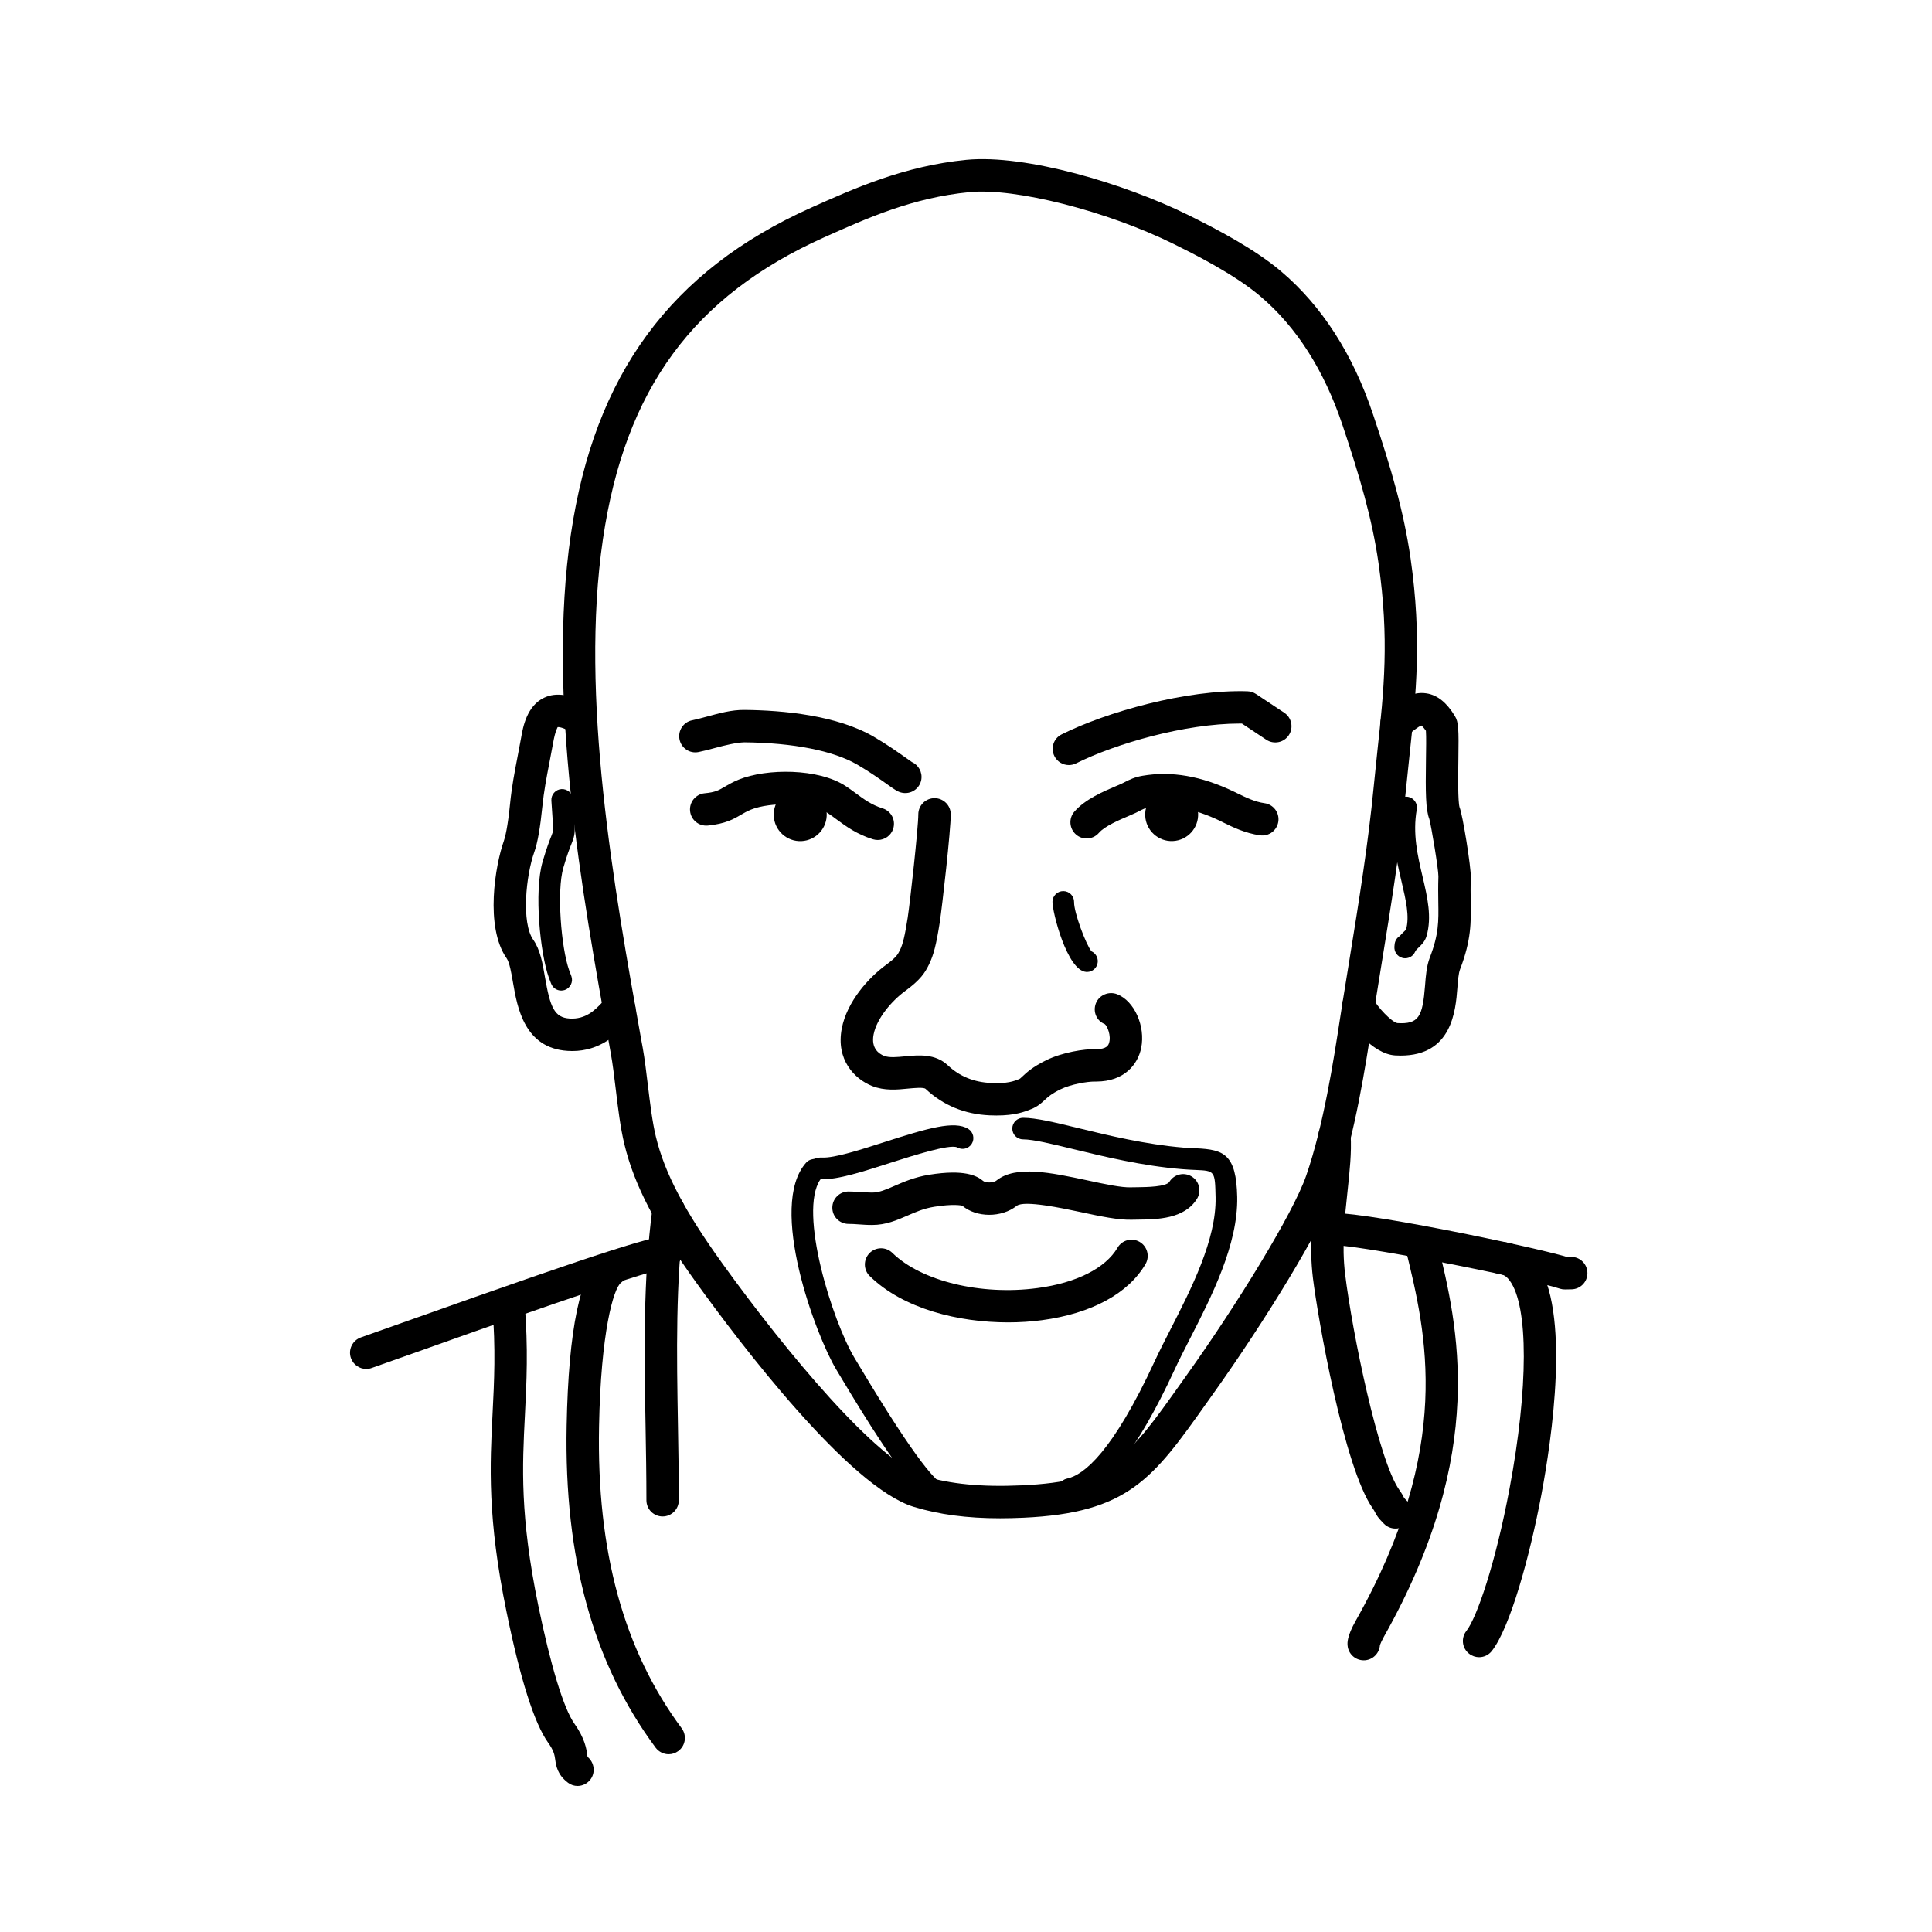 <?xml version="1.0" encoding="UTF-8"?>
<!DOCTYPE svg PUBLIC "-//W3C//DTD SVG 1.1//EN" "http://www.w3.org/Graphics/SVG/1.1/DTD/svg11.dtd">
<!-- Creator: CorelDRAW 2018 (64-Bit) -->
<svg xmlns="http://www.w3.org/2000/svg" xml:space="preserve" width="845px" height="845px" version="1.1" style="shape-rendering:geometricPrecision; text-rendering:geometricPrecision; image-rendering:optimizeQuality; fill-rule:evenodd; clip-rule:evenodd"
viewBox="0 0 360.18 360.18"
 xmlns:xlink="http://www.w3.org/1999/xlink">
 <defs>
  <style type="text/css">
   <![CDATA[
    .fil0 {fill:none}
    .fil2 {fill:black}
    .fil1 {fill:black;fill-rule:nonzero}
   ]]>
  </style>
 </defs>
 <g id="Слой_x0020_1">
  <rect class="fil0" width="360.18" height="360.18"/>
 </g>
 <g id="_1">
  <g>
   <path class="fil1" d="M169.29 141.85l0 0 0 0zm0 0l0 0 0 0zm-0.51 6c-0.17,0 -0.34,-0.01 -0.51,-0.04 -0.85,-0.15 -1.34,-0.5 -2.81,-1.55 -1.3,-0.92 -3.25,-2.32 -5.62,-3.7 -4.46,-2.6 -11.94,-4.08 -21.07,-4.17 -1.55,0.05 -3.53,0.53 -5.46,1.05 -1.07,0.29 -2.12,0.57 -3.07,0.76 -1.65,0.34 -3.23,-0.72 -3.56,-2.36 -0.33,-1.64 0.73,-3.23 2.36,-3.56 0.84,-0.17 1.75,-0.42 2.69,-0.67 2.22,-0.6 4.65,-1.3 7.1,-1.26 7.18,0.07 17.19,1 24.05,4.99 2.61,1.52 4.7,3.02 6.09,4 0.45,0.32 0.79,0.57 1.02,0.72 1.24,0.55 2,1.88 1.77,3.28 -0.25,1.47 -1.53,2.51 -2.98,2.51z"/>
  </g>
  <path class="fil1" d="M199.27 142.63c-1.11,0 -2.17,-0.61 -2.7,-1.67 -0.75,-1.49 -0.15,-3.31 1.35,-4.05 8.32,-4.16 23.23,-8.4 34.64,-8.04 0.56,0.02 1.11,0.19 1.58,0.5l5.28 3.5c1.39,0.92 1.77,2.8 0.85,4.19 -0.92,1.39 -2.79,1.77 -4.19,0.85l-4.55 -3.02c-0.13,0 -0.26,0 -0.39,0 -10.2,0 -23.16,3.74 -30.52,7.42 -0.43,0.22 -0.9,0.32 -1.35,0.32z"/>
  <path class="fil1" d="M202.57 156.32c-0.7,0 -1.4,-0.24 -1.97,-0.74 -1.26,-1.09 -1.4,-3 -0.31,-4.26 2.03,-2.34 5.44,-3.78 7.93,-4.84l0.34 -0.14c0.46,-0.19 0.83,-0.38 1.16,-0.55 0.84,-0.43 1.79,-0.91 3.26,-1.16 5.4,-0.93 10.99,0.04 17.07,2.96l0.7 0.34c1.41,0.69 3.17,1.56 5,1.81 1.65,0.23 2.8,1.76 2.57,3.41 -0.23,1.65 -1.74,2.81 -3.41,2.58 -2.78,-0.39 -5.12,-1.54 -6.83,-2.38l-0.64 -0.32c-4.91,-2.35 -9.31,-3.15 -13.44,-2.45 -0.57,0.1 -0.87,0.25 -1.54,0.59 -0.44,0.23 -0.93,0.48 -1.54,0.73l-0.34 0.15c-1.84,0.78 -4.62,1.95 -5.72,3.23 -0.6,0.69 -1.44,1.04 -2.29,1.04z"/>
  <path class="fil1" d="M163.65 156.6c-0.3,0 -0.6,-0.04 -0.9,-0.13 -3.03,-0.94 -5.03,-2.42 -6.81,-3.73 -0.55,-0.41 -1.09,-0.81 -1.66,-1.18 -3.12,-2.04 -10.69,-2.08 -14.28,-0.62 -0.75,0.31 -1.3,0.63 -1.87,0.96 -1.34,0.79 -2.86,1.68 -6.18,2.01 -1.68,0.15 -3.14,-1.06 -3.3,-2.72 -0.16,-1.66 1.05,-3.14 2.71,-3.3 2,-0.19 2.61,-0.55 3.71,-1.2 0.67,-0.39 1.49,-0.87 2.65,-1.35 5.27,-2.13 14.87,-2.09 19.86,1.16 0.67,0.43 1.31,0.9 1.96,1.38 1.51,1.12 2.95,2.18 5,2.82 1.59,0.49 2.48,2.18 1.99,3.77 -0.4,1.3 -1.59,2.13 -2.88,2.13z"/>
  <path class="fil1" d="M185.76 207.96c-0.4,0 -0.82,-0.01 -1.27,-0.03 -4.65,-0.21 -8.66,-1.86 -11.93,-4.93 -0.35,-0.34 -2.16,-0.16 -3.23,-0.06 -2.08,0.21 -4.43,0.44 -6.75,-0.48 -3.3,-1.32 -6.76,-4.91 -5.65,-10.71 0.95,-5.01 5.02,-9.51 8.21,-11.84 1.97,-1.44 2.23,-1.97 2.63,-2.77 0.55,-1.12 0.93,-2.7 1.45,-6.05 0.45,-2.91 1.98,-16.81 1.98,-19.27 0,-1.67 1.36,-3.02 3.03,-3.02 1.66,0 3.02,1.35 3.02,3.02 0,3 -1.6,17.22 -2.06,20.2 -0.64,4.08 -1.14,6.04 -2,7.79 -0.74,1.51 -1.54,2.83 -4.49,4.98 -2.4,1.76 -5.26,5.04 -5.84,8.09 -0.49,2.58 1.02,3.59 1.96,3.96 0.95,0.38 2.46,0.23 3.92,0.09 2.5,-0.24 5.61,-0.54 7.96,1.67 2.21,2.07 4.85,3.15 8.06,3.3 3.06,0.14 4.23,-0.33 5.27,-0.74 0.11,-0.05 0.17,-0.09 0.58,-0.48 0.74,-0.7 1.87,-1.76 4.42,-3.02 3.05,-1.5 7.13,-2.12 9.2,-2.07 2.14,0.04 2.41,-0.78 2.52,-1.13 0.45,-1.36 -0.33,-3.21 -0.79,-3.54 -1.55,-0.61 -2.26,-2.34 -1.65,-3.89 0.62,-1.55 2.42,-2.29 3.98,-1.67 3.19,1.26 5.28,5.94 4.46,10.01 -0.62,3.05 -3.14,6.26 -8.38,6.26 -0.12,0 -0.24,0 -0.36,0 -1.26,0 -4.3,0.47 -6.31,1.45 -1.74,0.86 -2.38,1.47 -2.95,2 -0.58,0.54 -1.29,1.21 -2.5,1.69 -1.22,0.49 -3,1.19 -6.49,1.19z"/>
  <path class="fil1" d="M162.6 228.37c-0.8,0.01 -1.67,-0.05 -2.49,-0.11 -0.65,-0.05 -1.3,-0.09 -1.92,-0.09 -1.67,0 -3.02,-1.35 -3.02,-3.02 0,-1.67 1.35,-3.02 3.02,-3.02 0.75,0 1.53,0.05 2.33,0.1 0.68,0.05 1.38,0.1 2.07,0.1l0.01 0c1.31,0 2.56,-0.55 4.15,-1.24 1.69,-0.74 3.8,-1.66 6.51,-2.09 6.52,-1.04 8.85,0.17 10.04,1.17 0.36,0.31 1.79,0.46 2.5,-0.11 3.6,-2.85 10.09,-1.46 16.95,0 3.11,0.67 6.35,1.37 8.1,1.29 0.42,-0.01 0.88,-0.02 1.37,-0.02 1.43,-0.02 5.21,-0.06 5.79,-1.01 0.87,-1.42 2.73,-1.86 4.15,-0.99 1.42,0.87 1.87,2.73 1,4.15 -2.33,3.79 -7.47,3.85 -10.87,3.89 -0.44,0 -0.85,0.01 -1.22,0.02 -2.51,0.09 -5.96,-0.64 -9.58,-1.42 -3.43,-0.73 -10.57,-2.25 -11.94,-1.17 -2.83,2.24 -7.48,2.23 -10.14,-0.01 -0.2,-0.08 -1.76,-0.37 -5.2,0.18 -1.95,0.31 -3.46,0.96 -5.05,1.66 -1.96,0.85 -3.99,1.74 -6.56,1.74z"/>
  <path class="fil1" d="M187.93 246.53c-9.2,0 -19.51,-2.49 -25.79,-8.64 -1.19,-1.16 -1.2,-3.08 -0.04,-4.27 1.17,-1.19 3.08,-1.21 4.27,-0.04 5.39,5.27 16.52,7.97 27.07,6.55 7.23,-0.96 12.66,-3.7 14.9,-7.52 0.84,-1.44 2.69,-1.93 4.13,-1.08 1.44,0.84 1.92,2.7 1.08,4.14 -3.23,5.51 -10.09,9.22 -19.31,10.45 -2,0.27 -4.13,0.41 -6.31,0.41z"/>
  <path class="fil1" d="M153.66 44.24c-24.42,10.96 -37.14,28.32 -41.26,56.29 -4.33,29.4 2.06,64.97 7.19,93.55l0.23 1.25c0.38,2.13 0.66,4.48 0.96,6.97 0.41,3.36 0.82,6.83 1.49,9.6 1.63,6.78 5.36,13.88 12.46,23.73 11.97,16.62 28.95,36.94 37.39,39.51 5.04,1.54 10.87,2.11 18.33,1.77 16.72,-0.74 19.96,-5.31 29.59,-18.87l1.4 -1.97c8.9,-12.49 19.59,-29.71 22.08,-36.92 3.24,-9.38 5.1,-21.47 6.33,-29.46l0.43 -2.76c0.44,-2.75 0.88,-5.49 1.33,-8.22 1.7,-10.49 3.46,-21.34 4.51,-32.26 0.22,-2.27 0.45,-4.46 0.68,-6.61 1.2,-11.12 2.23,-20.72 0.19,-34.89 -1.2,-8.31 -3.47,-16.02 -6.73,-25.76 -3.42,-10.18 -8.56,-18.24 -15.29,-23.95 -5,-4.25 -12.82,-8.1 -16.15,-9.75 -12.5,-6.17 -29.6,-10.51 -38.08,-9.67 -10.59,1.03 -18.97,4.79 -27.08,8.42zm32.82 238.81c-6.23,0 -11.43,-0.7 -16.13,-2.13 -12.07,-3.69 -32.36,-30.43 -40.52,-41.76 -7.59,-10.53 -11.61,-18.26 -13.43,-25.85 -0.75,-3.11 -1.19,-6.76 -1.61,-10.29 -0.29,-2.4 -0.56,-4.66 -0.92,-6.63l-0.22 -1.24c-5.21,-29.01 -11.7,-65.12 -7.23,-95.5 4.39,-29.83 18.62,-49.18 44.77,-60.92 8.15,-3.65 17.39,-7.79 28.96,-8.93 11.12,-1.08 29.6,4.48 41.34,10.27 5.5,2.72 12.46,6.37 17.39,10.56 7.58,6.44 13.34,15.4 17.1,26.64 3.38,10.06 5.72,18.06 6.99,26.82 2.14,14.92 1.02,25.35 -0.16,36.39 -0.23,2.13 -0.46,4.3 -0.68,6.54 -1.06,11.12 -2.84,22.07 -4.56,32.66 -0.44,2.72 -0.89,5.45 -1.32,8.2l-0.42 2.73c-1.27,8.21 -3.18,20.62 -6.6,30.52 -2.77,8.01 -13.85,25.78 -22.87,38.44l-1.4 1.97c-10,14.09 -14.57,20.53 -34.24,21.41 -1.46,0.06 -2.88,0.1 -4.24,0.1z"/>
  <path class="fil1" d="M115.87 191.15c0,0 0,0 -0.01,0 0.01,0 0.01,0 0.01,0zm-9.21 4.79c-0.27,0 -0.56,-0.01 -0.85,-0.03 -8.07,-0.51 -9.38,-8.14 -10.17,-12.71 -0.3,-1.77 -0.65,-3.77 -1.18,-4.53 -4.13,-5.9 -2.1,-17.48 -0.54,-21.86 0.25,-0.7 0.73,-2.55 1.18,-7.06 0.31,-3.09 0.83,-5.81 1.39,-8.7 0.22,-1.14 0.44,-2.3 0.66,-3.51 0.33,-1.94 1.05,-5.96 4.32,-7.48 2.24,-1.05 4.97,-0.61 8.33,1.33 1.44,0.84 1.94,2.69 1.1,4.13 -0.84,1.44 -2.68,1.94 -4.13,1.1 -2.07,-1.2 -2.79,-1.07 -2.8,-1.07 0.01,0.03 -0.43,0.52 -0.87,3.04 -0.22,1.24 -0.45,2.43 -0.68,3.61 -0.53,2.74 -1.03,5.33 -1.31,8.15 -0.39,3.92 -0.89,6.78 -1.5,8.49 -1.57,4.4 -2.44,13.16 -0.2,16.36 1.31,1.87 1.74,4.35 2.19,6.98 0.96,5.62 1.76,7.52 4.6,7.7 3,0.18 4.7,-1.58 5.95,-2.88 0.83,-0.86 1.62,-1.67 2.92,-1.84 1.66,-0.22 3.17,0.94 3.39,2.6 0.17,1.3 -0.51,2.52 -1.62,3.08 -0.1,0.1 -0.21,0.23 -0.34,0.36 -1.51,1.57 -4.58,4.74 -9.84,4.74z"/>
  <path class="fil1" d="M104.63 184.67c-0.83,0 -1.61,-0.52 -1.9,-1.34 -0.06,-0.17 -0.13,-0.33 -0.19,-0.49 -0.07,-0.18 -0.14,-0.36 -0.21,-0.55 -1.63,-4.55 -2.8,-16.04 -1.18,-21.62 0.78,-2.67 1.32,-4.02 1.64,-4.82 0.39,-0.97 0.39,-0.97 0.2,-3.64 -0.05,-0.78 -0.12,-1.74 -0.2,-2.97 -0.06,-1.11 0.78,-2.06 1.89,-2.13 1.09,-0.06 2.06,0.78 2.13,1.89 0.08,1.21 0.15,2.16 0.2,2.93 0.22,3.25 0.25,3.59 -0.48,5.41 -0.31,0.78 -0.79,1.97 -1.51,4.45 -1.25,4.28 -0.42,14.89 1.1,19.14l0.16 0.42c0.08,0.21 0.17,0.42 0.24,0.63 0.38,1.05 -0.17,2.2 -1.22,2.58 -0.22,0.07 -0.45,0.11 -0.67,0.11z"/>
  <path class="fil1" d="M261.14 196.79c-0.34,0 -0.68,-0.01 -1.03,-0.03 -4.31,-0.26 -8.61,-5.92 -9.6,-8.12 -0.68,-1.53 0,-3.31 1.52,-3.99 1.53,-0.69 3.31,0 3.99,1.52 0.64,1.43 3.38,4.35 4.48,4.56 4.02,0.24 4.71,-1.19 5.17,-6.98 0.14,-1.88 0.29,-3.67 0.88,-5.21 1.69,-4.36 1.65,-6.76 1.59,-10.4 -0.02,-1.37 -0.04,-2.92 0.02,-4.74 0.02,-1.33 -1.32,-9.34 -1.69,-10.7 -0.69,-1.76 -0.72,-4.94 -0.63,-11.07 0.03,-1.88 0.07,-4.39 -0.01,-5.39 -0.42,-0.62 -0.71,-0.88 -0.84,-0.98 -0.61,0.19 -1.96,1.31 -2.71,1.93 -1.29,1.06 -3.19,0.88 -4.25,-0.41 -1.06,-1.28 -0.88,-3.19 0.41,-4.25 2.14,-1.77 4.57,-3.76 7.55,-3.26 2,0.33 3.72,1.71 5.24,4.22 0.69,1.13 0.74,2.38 0.65,8.23 -0.04,2.69 -0.11,7.69 0.23,8.81 0.55,1.23 2.16,11.21 2.09,13.09 -0.06,1.66 -0.04,3.07 -0.02,4.42 0.07,3.87 0.12,7.22 -1.99,12.68 -0.28,0.72 -0.39,2.13 -0.5,3.5 -0.32,4.13 -0.98,12.57 -10.55,12.57z"/>
  <path class="fil1" d="M261.97 178.65c-0.17,0 -0.33,-0.02 -0.5,-0.06 -0.96,-0.25 -1.59,-1.15 -1.51,-2.13l0.04 -0.41c0.06,-0.66 0.43,-1.22 0.95,-1.54 0.27,-0.33 0.55,-0.59 0.78,-0.81 0.15,-0.14 0.35,-0.33 0.4,-0.41 0.68,-2.43 -0.02,-5.44 -0.84,-8.93 -0.98,-4.14 -2.08,-8.83 -1.13,-14.18 0.2,-1.09 1.24,-1.82 2.34,-1.63 1.09,0.2 1.82,1.24 1.63,2.34 -0.8,4.52 0.15,8.6 1.08,12.55 0.91,3.87 1.76,7.53 0.74,11.07 -0.29,1 -0.95,1.64 -1.44,2.1 -0.35,0.34 -0.58,0.56 -0.7,0.84 -0.32,0.74 -1.06,1.2 -1.84,1.2z"/>
  <path class="fil1" d="M123.53 282.71c-1.67,0 -3.02,-1.35 -3.02,-3.02 0,-4.56 -0.08,-9.27 -0.16,-13.82 -0.24,-13.45 -0.48,-27.36 1.29,-40.68 0.22,-1.65 1.75,-2.83 3.39,-2.59 1.66,0.22 2.82,1.74 2.6,3.39 -1.72,12.87 -1.47,26.54 -1.24,39.77 0.08,4.58 0.16,9.31 0.16,13.93 0,1.67 -1.35,3.02 -3.02,3.02z"/>
  <path class="fil1" d="M260.17 284.97c-0.77,0 -1.55,-0.29 -2.14,-0.88 -1.06,-1.07 -1.38,-1.53 -1.72,-2.24 -0.07,-0.13 -0.15,-0.29 -0.37,-0.61 -5.42,-7.67 -10.28,-35.71 -11.17,-42.96 -0.73,-5.99 -0.11,-11.76 0.44,-16.84 0.38,-3.47 0.73,-6.74 0.56,-9.4 -0.11,-1.66 1.15,-3.1 2.82,-3.21 1.68,-0.09 3.1,1.15 3.21,2.82 0.2,3.18 -0.18,6.71 -0.58,10.44 -0.54,4.99 -1.1,10.15 -0.45,15.45 1.36,11.06 6.23,34.73 10.1,40.22 0.48,0.67 0.69,1.08 0.87,1.44 0.09,0.14 0.26,0.31 0.57,0.62 1.18,1.18 1.18,3.09 0,4.27 -0.6,0.59 -1.37,0.88 -2.14,0.88z"/>
  <path class="fil1" d="M291.82 240.39c-0.44,0 -0.62,-0.03 -0.93,-0.12 -6.77,-2.19 -39.24,-8.53 -42.89,-8.13 -1.63,0.18 -3.17,-0.96 -3.39,-2.59 -0.22,-1.63 0.85,-3.14 2.48,-3.39 5.04,-0.79 38.09,6.11 45.08,8.18 0.15,0 0.3,0 0.42,-0.01l0.33 -0.01c1.67,0 3.02,1.36 3.02,3.03 0,1.67 -1.35,3.02 -3.02,3.02l-0.17 0c-0.41,0.01 -0.71,0.02 -0.93,0.02z"/>
  <path class="fil1" d="M254.24 309.53c-1.56,0 -2.88,-1.19 -3.01,-2.76 -0.04,-0.5 -0.14,-1.66 1.51,-4.6 18.31,-32.48 13.14,-53.62 9.37,-69.07l-0.22 -0.88c-0.39,-1.62 0.6,-3.25 2.22,-3.65 1.62,-0.4 3.26,0.6 3.65,2.22l0.22 0.88c3.78,15.5 9.5,38.91 -9.98,73.46 -0.35,0.64 -0.64,1.26 -0.74,1.56 -0.09,1.47 -1.25,2.7 -2.76,2.83 -0.09,0.01 -0.18,0.01 -0.26,0.01z"/>
  <path class="fil1" d="M275.74 308.95c-0.65,0 -1.31,-0.22 -1.87,-0.66 -1.31,-1.03 -1.53,-2.93 -0.49,-4.24 1.94,-2.46 5.43,-12.59 8.04,-26.53 3.53,-18.77 3.55,-33.99 0.04,-38.76 -0.7,-0.97 -1.33,-1.15 -1.79,-1.21 -1.66,-0.2 -2.84,-1.7 -2.64,-3.36 0.19,-1.65 1.71,-2.84 3.35,-2.63 2.36,0.28 4.42,1.53 5.95,3.62 6.61,9.01 2.92,33.39 1.03,43.46 -2.14,11.41 -5.84,24.85 -9.25,29.16 -0.59,0.75 -1.47,1.15 -2.37,1.15z"/>
  <g>
   <path class="fil1" d="M123.41 236.45l0 0 0 0zm0.36 0.02l-0.36 -0.02zm-55.49 18.74c-1.25,0 -2.42,-0.78 -2.86,-2.03 -0.55,-1.58 0.29,-3.3 1.87,-3.85 1.48,-0.51 4.2,-1.48 7.68,-2.72 39.54,-14.07 47.52,-16.39 49.61,-16.12 1.65,0.22 2.81,1.74 2.59,3.39 -0.21,1.56 -1.59,2.69 -3.11,2.62 -3.9,0.45 -35.23,11.59 -47.07,15.81 -3.49,1.24 -6.23,2.21 -7.72,2.73 -0.33,0.12 -0.67,0.17 -0.99,0.17z"/>
  </g>
  <path class="fil1" d="M124.66 327.04c-0.92,0 -1.83,-0.43 -2.43,-1.22 -11.64,-15.7 -17.07,-35.33 -16.59,-60.02 0.34,-18.01 2.56,-28.62 6.59,-31.55 1.35,-0.98 3.2,-0.67 4.19,0.66 0.98,1.33 0.69,3.23 -0.64,4.22 -1.41,1.06 -3.77,9.27 -4.1,26.79 -0.45,23.3 4.59,41.72 15.41,56.29 0.99,1.35 0.71,3.24 -0.63,4.23 -0.54,0.4 -1.17,0.6 -1.8,0.6z"/>
  <path class="fil1" d="M107.67 332.95c-0.61,0 -1.22,-0.18 -1.75,-0.58 -2.01,-1.49 -2.25,-3.19 -2.41,-4.31 -0.12,-0.85 -0.23,-1.65 -1.36,-3.23 -2.55,-3.6 -5.15,-11.77 -7.71,-24.29 -3.61,-17.54 -3.1,-27.45 -2.61,-37.04 0.3,-5.9 0.61,-12 -0.04,-19.98 -0.14,-1.66 1.1,-3.12 2.76,-3.25 1.67,-0.15 3.12,1.1 3.26,2.76 0.68,8.38 0.36,14.68 0.05,20.78 -0.49,9.63 -0.95,18.73 2.49,35.52 2.3,11.19 4.75,19.22 6.73,22 1.97,2.78 2.25,4.72 2.41,5.88 0.02,0.11 0.03,0.22 0.04,0.31 1.25,1.02 1.54,2.88 0.57,4.19 -0.6,0.81 -1.51,1.24 -2.43,1.24z"/>
  <path class="fil2" d="M218.2 146.93c2.72,-0.13 5.04,1.98 5.16,4.7 0.13,2.73 -1.97,5.04 -4.7,5.17 -2.72,0.13 -5.03,-1.98 -5.16,-4.7 -0.13,-2.73 1.97,-5.04 4.7,-5.17z"/>
  <path class="fil2" d="M148.95 146.94c2.72,-0.13 5.04,1.98 5.17,4.7 0.13,2.73 -1.98,5.04 -4.7,5.17 -2.73,0.13 -5.04,-1.98 -5.17,-4.7 -0.13,-2.73 1.98,-5.04 4.7,-5.17z"/>
  <path class="fil1" d="M199.32 279.64c-0.93,0 -1.77,-0.66 -1.97,-1.61 -0.22,-1.09 0.48,-2.15 1.57,-2.38 3.14,-0.65 8.53,-4.98 16.36,-21.91 0.87,-1.87 1.9,-3.89 2.99,-6.02 3.79,-7.41 8.51,-16.63 8.35,-24.5 -0.11,-4.95 -0.11,-4.95 -3.77,-5.11 -0.75,-0.03 -1.59,-0.07 -2.52,-0.15 -7.43,-0.61 -14.5,-2.34 -20.19,-3.72 -4.03,-0.98 -7.51,-1.83 -9.41,-1.83 -1.11,0 -2.01,-0.9 -2.01,-2.01 0,-1.11 0.9,-2.01 2.01,-2.01 2.38,0 5.9,0.85 10.37,1.94 5.54,1.35 12.45,3.03 19.56,3.62 0.88,0.07 1.66,0.1 2.37,0.13 5.17,0.23 7.45,1.15 7.62,9.06 0.18,8.88 -4.8,18.6 -8.8,26.42 -1.07,2.09 -2.08,4.07 -2.91,5.87 -6.96,15.03 -13.24,22.93 -19.21,24.16 -0.13,0.03 -0.27,0.05 -0.41,0.05z"/>
  <path class="fil1" d="M175.34 280.58c-0.06,0 -0.13,0 -0.19,-0.01 -2.65,-0.24 -6.83,-4.45 -18.58,-24.14l-0.69 -1.15c-3.75,-6.23 -12.83,-30.42 -5.6,-38.52 0.32,-0.36 0.75,-0.59 1.22,-0.66 0.18,-0.02 0.28,-0.06 0.37,-0.08 0.37,-0.13 0.79,-0.25 1.41,-0.22 2.28,0.12 7.27,-1.49 11.65,-2.9 7.98,-2.56 13.01,-4.05 15.59,-2.44 0.94,0.59 1.23,1.83 0.64,2.78 -0.58,0.93 -1.82,1.22 -2.75,0.65 -1.45,-0.61 -8.21,1.55 -12.25,2.84 -5.16,1.66 -10.05,3.25 -13.05,3.1 -0.06,0.02 -0.11,0.04 -0.18,0.07 -4.14,6.06 2.28,26.46 6.4,33.3l0.7 1.16c11.35,19.03 14.72,21.89 15.64,22.23 1.11,0.11 1.85,1.07 1.74,2.18 -0.09,1.04 -1.03,1.81 -2.07,1.81z"/>
  <g>
   <path class="fil1" d="M202.81 177.18c0.01,0 0.01,0 0.01,0 0,0 0,0 -0.01,0zm0.78 0.29l0.02 0 -0.02 0zm-0.95 3.73c-0.05,0 -0.11,0 -0.17,-0.01 -3.56,-0.3 -6.3,-11.21 -6.26,-13.09 0.02,-1.1 0.92,-1.97 2.01,-1.97l0.04 0c1.11,0.02 2,0.94 1.98,2.05 -0.04,1.9 2.2,7.9 3.24,9.17 0.75,0.35 1.24,1.14 1.17,2.01 -0.09,1.05 -0.97,1.84 -2.01,1.84z"/>
  </g>
 </g>
</svg>
